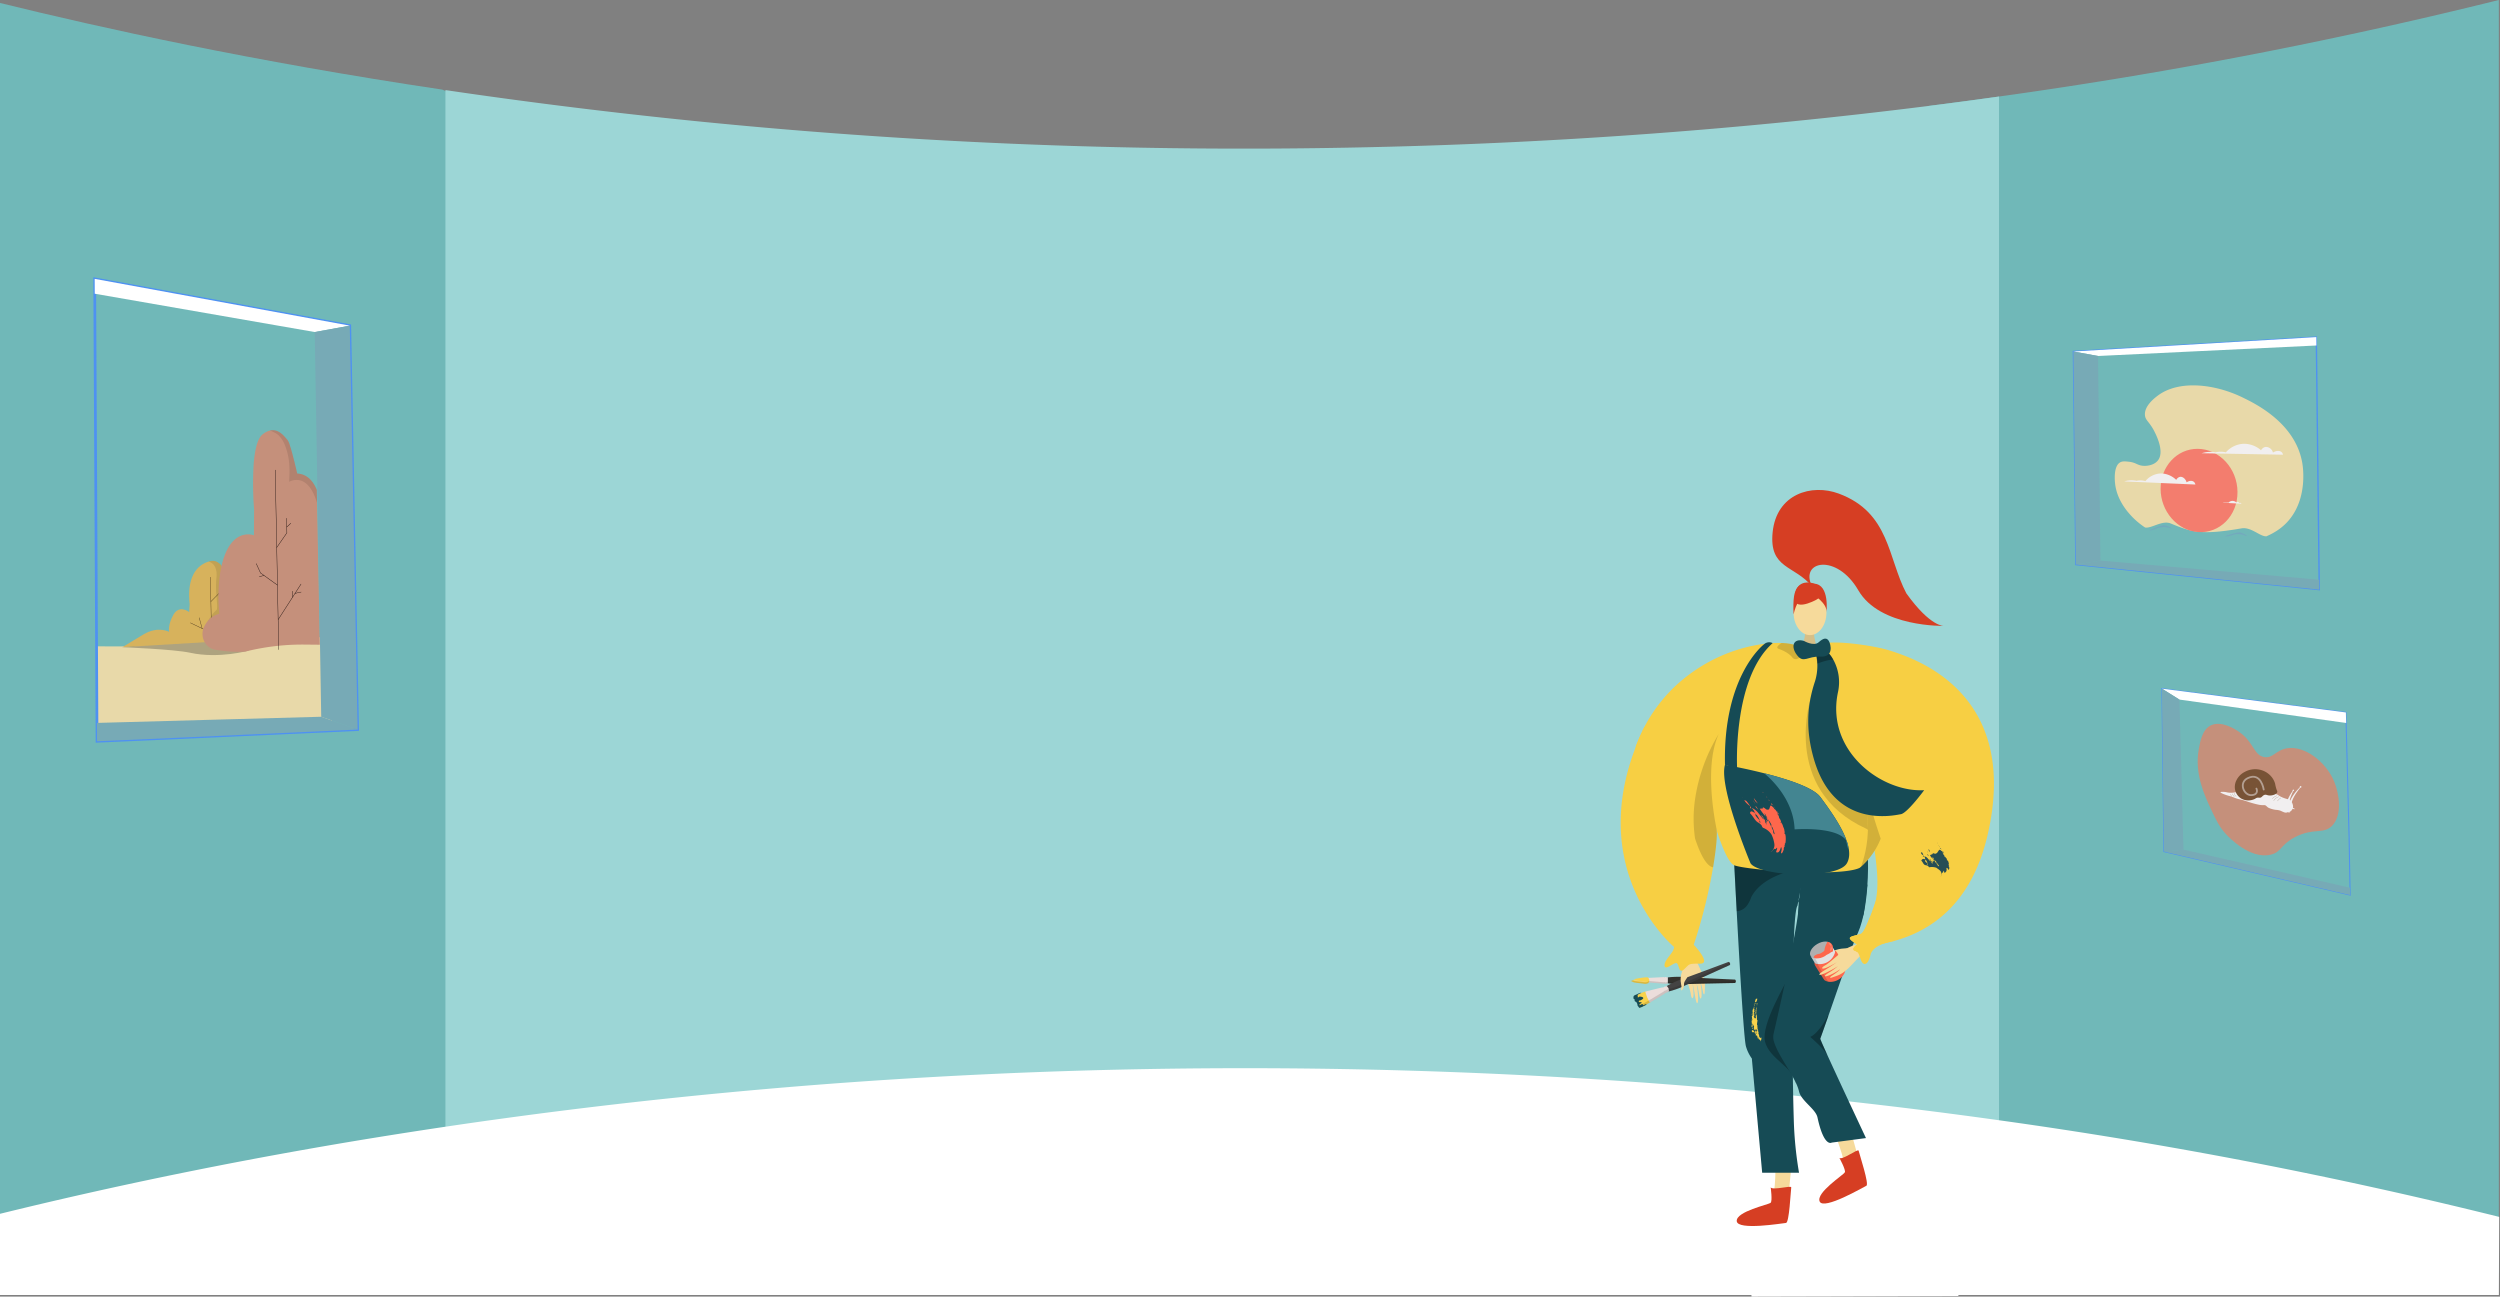 <svg xmlns="http://www.w3.org/2000/svg" xmlns:xlink="http://www.w3.org/1999/xlink" width="1366.451" height="708.688" viewBox="0 0 1366.451 708.688"><rect x="0" y="0" width="1366.451" height="708.688" fill="#808080" stroke="none"/><defs><style>.a,.ai,.al,.am,.aq,.ar,.au,.av,.h{fill:none;}.b{fill:#70b8b8;}.c{fill:#9cd6d6;}.d,.r{fill:#fff;}.e,.l{fill:#f6da9b;}.f{fill:#164b55;}.g{fill:#f8d24b;}.h{stroke:#f8d24b;stroke-linejoin:round;}.av,.h{stroke-linecap:round;}.i{fill:#d63e23;}.j,.k{opacity:0.3;}.l{fill-rule:evenodd;}.m{fill:#fe674c;}.n{fill:#e2e2e2;}.o{clip-path:url(#a);}.p{fill:#020202;}.p,.x,.z{opacity:0.13;}.q{fill:#afafaf;}.r{opacity:0.2;}.s{fill:#33322e;}.t{fill:#ebdddb;}.u{fill:#ca7740;}.v{fill:#e5d7d1;opacity:0.31;mix-blend-mode:overlay;isolation:isolate;}.w{fill:#d6d6d6;}.y{fill:#444343;}.aa{fill:#d6bf87;}.ab{fill:#f7cf43;}.ac{fill:#438591;}.ad{opacity:0.15;}.ae{fill:#274e55;}.af{fill:#e8d9a9;}.ag{opacity:0.25;}.ah{fill:#d7b25c;}.ai,.al{stroke:#0f0504;stroke-width:0.203px;}.ai,.al,.am,.aq,.ar,.au,.av{stroke-miterlimit:10;}.ai{opacity:0.74;}.aj{opacity:0.1;}.ak{fill:#c5907b;}.am,.aq,.ar{stroke:#4e91f2;}.am{stroke-width:1.491px;}.an{fill:#77aab6;}.ao{fill:#f37d6e;}.ap{fill:#f1eff0;}.aq{stroke-width:0.763px;}.ar{stroke-width:0.584px;}.as{fill:#73a9bd;}.at{fill:#785336;}.au{stroke:#a89483;stroke-width:0.152px;}.av{stroke:#f1eff0;opacity:0.49;}</style><clipPath id="a"><path class="a" d="M992,3800.892a1.107,1.107,0,0,1,.052-.8c-.034-.046-.067-.093-.1-.143l-2.111-3.548c3.266,2.531,7.263-.3,7.263-.3s4.4-2.164,3.727-6.242l2.112,3.547a1.469,1.469,0,0,1,.08.154,1.1,1.1,0,0,1,.731.337,4.646,4.646,0,0,1,.633.836c.557.935,3.514,6.254,4.279,7.63a1.65,1.65,0,0,1,.206.8,6.693,6.693,0,0,1-.751,3.011,8.629,8.629,0,0,1-6.9,4.347,6.108,6.108,0,0,1-3.517-.709,1.635,1.635,0,0,1-.6-.563c-.846-1.328-4.112-6.463-4.669-7.4A4.661,4.661,0,0,1,992,3800.892Z"/></clipPath></defs><g transform="translate(-0.17 -3273.871)"><path class="b" d="M.17,3275.493v706.215l242.23-67.654,1.24-.24,31.75-6.026-.07-22.611-1.56-536.015-30.12-25.584-1.75-.731C137.99,3307.343,55.86,3289.2.17,3275.493Z"/><path class="b" d="M1049.88,3338.572l15.68,543.923.37,12.972,26.87,6.666,273.17,67.8V3273.871a2640.276,2640.276,0,0,1-273.17,52.76q-18.765,2.643-38.35,5.125Z"/><path class="c" d="M243.64,3323.108V3920.1H1092.8V3326.631q-18.765,2.643-38.35,5.125a2967.8,2967.8,0,0,1-303.27,22.511A2989.9,2989.9,0,0,1,243.64,3323.108Z"/><path class="d" d="M.17,3937.316v44.392H957.48l.01.851,26.9-.08,6.48-.01,26.54-.08,6.45-.02,46.76-.141c-.02-.17-.04-.35-.05-.52H1366l.17-42.71c-.07-.02-.13-.03-.2-.05a2642.538,2642.538,0,0,0-273.17-52.77q-13.41-1.876-27.24-3.683c-1.57-.211-3.15-.411-4.73-.621a.108.108,0,0,1-.05-.01c-.86-.1-1.72-.21-2.58-.32q-7.86-1.006-15.85-1.982-14.445-1.771-29.32-3.433c-1.43-.171-2.86-.321-4.29-.481q-9.075-1.006-18.29-1.962c-.47-.05-.94-.1-1.41-.14-1.25-.14-2.51-.27-3.77-.39q-14.655-1.5-29.7-2.883-22.815-2.1-46.49-3.9c-49.94-3.8-102.64-6.536-157.9-7.827-85.91-1.992-166.88-.23-242.07,4.054q-10.92.615-21.67,1.311c-.54.03-1.08.06-1.62.1q-16.965,1.1-33.5,2.352-17.97,1.367-35.43,2.913c-50.46,4.434-97.76,9.889-141.57,15.905q-16.155,2.206-31.68,4.534C138.91,3905.266,56.18,3923.543.17,3937.316Z"/><path class="e" d="M970.6,3911.539s.2,19.246-3.4,20.751c-6.463,2.741-31.773,11.709-3.868,9.738,14.334.864,13.282-2.339,13.506-5.052.183-2.218,1.809-19.046,2.4-25.13.132-1.363.212-2.186.212-2.186Z"/><path class="f" d="M982.618,3768.921c-1.788,2.3-2.6,27.941-2.711,57.1v.03c-.055,14.432.06,29.722.316,43.466v.031c.1,5.7.236,11.129.387,16.123a204.361,204.361,0,0,0,2.871,29.18H963.336l-5.642-62.416a21.569,21.569,0,0,1-3.233-6.661c-1.144-4.121-3.534-45.595-5.05-73.847-.768-14.311-1.315-25.229-1.36-26.183-.005-.045-.005-.07-.005-.07.753.823,5.04,1.365,11.144,1.716,7.511.432,17.773.573,27.585.583Z"/><path class="d" d="M958.622,3830.329c-.2-.137-.279-.446.057-.443a.6.6,0,0,1-.578-.212c.225,0,.162-.186.143-.306-.16.1-.186.237-.238.511.489.244-.248.772.293,1C958.411,3830.7,958.751,3830.535,958.622,3830.329Z"/><path class="d" d="M960.087,3829.212l-.133-.036.213.423C960.057,3829.514,959.93,3829.226,960.087,3829.212Z"/><path class="g" d="M959.739,3827.84c.245.041.389-.173.614-.165-.494,0-.1-.339-.156-.526l-.377-.082c-.278.175-.164.635-.205,1.022Z"/><path class="d" d="M960.024,3827.5l-.241-.127C959.846,3827.473,959.88,3827.709,960.024,3827.5Z"/><path class="d" d="M958.688,3827.738c-.036.3.166-.182.242.127C958.867,3827.761,958.85,3827.641,958.688,3827.738Z"/><path class="g" d="M959.475,3826.477c.054.217.1.434.162.65l.171-.263Z"/><path class="g" d="M960.284,3826.464a.162.162,0,0,1-.275.089c.307-.221-.11-.376.151-.582l.12.208c.316-.018-.307-.436.252-.406-.385-.29-.484.193-.752-.177a1.308,1.308,0,0,1-.147.872c.117-.08.1-.114.194-.227.009.2.171.48.2.716C960.4,3826.838,960.07,3826.656,960.284,3826.464Z"/><path class="g" d="M960.4,3825.446c.035-.216.064-.549-.357-.627-.31.217.044.273.217.384-.072.063-.109.28-.328.183C960.021,3825.357,960.233,3825.538,960.4,3825.446Z"/><path class="g" d="M960.509,3824.6l-.368-.177.059.1h-.27c.066.022.552.122.511.337C960.652,3824.758,960.409,3824.708,960.509,3824.6Z"/><path class="g" d="M958.653,3824.455c.193-.14.087-.233-.01-.411.025.242,0,.582.146.66l-.065-.022a2.09,2.09,0,0,0,.438.4C958.914,3824.832,959.331,3824.416,958.653,3824.455Z"/><path class="g" d="M958.6,3824.76l-.209-.185Z"/><path class="g" d="M960.454,3823.922l-.14.326.119-.075Z"/><path class="g" d="M959.3,3824.261c.068-.267-.3.132-.283-.121-.038-.072-.008.374.169.4C959.258,3824.48,958.984,3824.273,959.3,3824.261Z"/><path class="g" d="M960.495,3823.707l-.268-.29Z"/><path class="g" d="M960.717,3823.036l-.2-.067c.185-.252-.069-.629.377-.789-.251.027-.5-.148-.594.079.13.046.121.129.279.127-.055.1-.232.063-.306.124.205.187.021.44.208.59-.038-.07.009-.083.036-.131.329.313-.529.311.043.474C960.391,3823.329,960.792,3823.177,960.717,3823.036Z"/><path class="g" d="M959.349,3822.972l-.093.231c-.261-.09.008-.289-.234-.344-.158,0-.25.235-.353.142.624.069.011.326.718.247.063.311-.389.071-.372.4l.328.11C959.2,3823.385,959.488,3823.341,959.349,3822.972Z"/><path class="g" d="M959.511,3822.067l.213-.1-.3.04c-.015-.532,1.216-.739,1.076-1.065-.36-.429.262-.74.238-1.144-.236-.22-.166.172-.323.178-.489-.1.277-.165-.12-.3-.356-.062-.423.373-.655.526.037.156.148.164.347.229-.2.019-.278.167-.481.187.252.34-.294.459-.019.794-.281.075-.032-.236-.082-.137l-.009.17.046-.014c.261.252-.027.656-.221.792.1-.11.333-.174.408-.03l-.325.089.44.328C959.457,3822.368,960.088,3822.154,959.511,3822.067Z"/><path class="g" d="M958.917,3822.354c-.194.342.475-.009.3.368l0-.41Z"/><path class="d" d="M959.84,3820.73l.232-.153C959.621,3820.631,960.188,3820.957,959.84,3820.73Z"/><path class="d" d="M959.9,3820.09l.4.13-.215-.185Z"/><path class="g" d="M960.441,3819.557c-.191-.151-.382-.014-.346.142C960.125,3819.565,960.31,3819.512,960.441,3819.557Z"/><path class="g" d="M960.767,3821.343a.242.242,0,0,1-.02.1Z"/><path class="g" d="M960.781,3821.277l-.014.066A.244.244,0,0,1,960.781,3821.277Z"/><path class="g" d="M960.276,3828.36a.314.314,0,0,1,.023.136l-.026-.134Z"/><path class="g" d="M959.708,3828.514c-.258-.244.617-.253.434-.645a4.321,4.321,0,0,1,.131.493C959.863,3828.582,960.059,3828.186,959.708,3828.514Z"/><path class="g" d="M959.3,3825.227a.154.154,0,0,0-.012-.014C959.275,3825.188,959.287,3825.2,959.3,3825.227Z"/><path class="d" d="M960.676,3839.084l.112-.01-.119.229Z"/><path class="d" d="M960.874,3839.033l.176-.385c.091.714.2,1.425.312,2.134l-.163-.05C961,3840.787,961.039,3838.951,960.874,3839.033Z"/><path class="d" d="M960.688,3838.948c-.483-.16.132-.364-.221-.588.236.15.49.246.389.423Z"/><path class="h" d="M959.722,3838.318c.081-.125-.13-.244-.067-.317C960.014,3838.007,959.759,3838.214,959.722,3838.318Z"/><path class="g" d="M958.337,3838.135a.094.094,0,0,1-.008-.054.537.537,0,0,0,.072.05Z"/><path class="g" d="M958.4,3838.131l.16-.013A.135.135,0,0,1,958.4,3838.131Z"/><path class="g" d="M958.329,3838.081a.667.667,0,0,0-.181-.121l-.02.053c-.048-.065-.188-.176-.1-.217-.015.139.1.131.321.114l.01-.224C958.893,3837.679,958.346,3837.88,958.329,3838.081Z"/><path class="h" d="M958.141,3837.391l.324.2C958.178,3837.681,958.145,3837.477,958.141,3837.391Z"/><path class="g" d="M958.458,3837.025c.093.046.082.27.209.124.063.031.054.075.057.12C958.638,3837.126,958.292,3837.3,958.458,3837.025Z"/><path class="g" d="M958.724,3837.269a.137.137,0,0,1,.02.063A.109.109,0,0,1,958.724,3837.269Z"/><path class="h" d="M960.278,3839.492a.129.129,0,0,1,.115-.027Z"/><path class="g" d="M958.748,3836.544l-.005-.085a.2.2,0,0,0,.021.067Z"/><path class="g" d="M962.372,3843.141a1.136,1.136,0,0,0-.148-.969c-.377.064-.13-.15-.532-.118a4.164,4.164,0,0,1-.208-.59c-.14-.405-.307-.82-.37-.637l.188.081-.41-.057c.074-.221.355-.543.109-.657.119-.054.243,1.767.355,1.682-.447.228-.759-2.365-.963-2.411l.238-.056c-.29-.294-.662-.465-.86-.721l.286-.091c-.075.209.13.243.278.433-.092-.347.082-.429-.005-.692-.378.047-.161.25-.409-.069.149-.113.589.071.478-.224.066-.375-.485-.25-.548-.568l-.123.23c-.028-.117-.129-.331.066-.463a.531.531,0,0,0,.6.413c-.1-.128.023-.439-.006-.556l.272.049c.239-.15-.145-.192.071-.374-.165-.14-.376.125-.492.049.088-.04.206-.35.022-.439-.555.117.2.341-.329.577l.075-.292c-.569-.134.046.454-.406.4-.593-.167.513-.491-.235-.631-.127.143-.1.568-.31.53.2-.166-.208-.241-.3-.443l.238-.27c-.184-.093-.18-.007-.287.084.295-.392-.123-.987.239-1.532-.1-.3-.247-.024-.453-.153.328-.184.032-.445.03-.617.022-.052-.315-.127-.449-.071l.23.421c-.18-.011-.469.069-.419.222.646-.146-.361.636.379.621l-.336.015.265.539.044-.02c-.11.006.258.451.143.766-.119-.079-.027-.6-.374-.271-.208-.213.069-.642-.1-1.047l-.222.1c-.35-.417.033-1.021-.059-1.5l.315.128c.11-.176.354-.406.083-.553.025.205-.156.108-.291.076-.181-.271-.011-.689-.145-1.066a.227.227,0,0,0,.112,0l-.2-.394c.046-.191.226-.261.429-.383-.045-.069-.043-.241-.224-.171-.016.038-.032.075-.013.1-.345-.194.1-.144-.119-.392.29.189.405-.07.7-.053-.133-.291-.516-.016-.65-.05.158-.363.405-.413.461-.773-.179-.018-.12.257-.322.29.048-.1.029-.223-.038-.241l-.141.224a1.317,1.317,0,0,0,.12-1.155l-.091.034.007-.259.334.092c-.086-.139.21-.288-.058-.362l-.023.051-.108-.174.332.179c.138-.219-.539-.528-.479-.89.452-.073.151.625.732.672.095-.118.2-.319.041-.392-.158.013-.162.1-.166.184-.3-.317.193-.782-.314-.988l-.19.234c-.055-.278.559-.444.227-.543l.573.227c-.28-.283-.218-.641-.423-.908-.335-.015,0,.378-.068.358l-.238-.13c.2-.4.209-.112.421-.6l-.225-.011c.348-.154-.3-.618.3-.431l-.142.129.269,0-.165-.576c.2.063.149-.214.414-.129l-.231-.22c.387-.078.441.4.733.437.176,0,.158-.1.135-.148.275.261-.4.359-.412.609l.238.132-.335-.018a.829.829,0,0,0,.41.243c-.463.233.077.513-.033.881-.187-.313-.323.191-.41.137-.008.171.578.6.168.739-.162.1-.238-.212-.315.024a.25.25,0,0,0,.373.165,5.15,5.15,0,0,1,.025,1.122l-.222-.089c-.185.236.123.463.366.584-.09.032-.024.05-.157.015-.367.3.46.378.381.867.314-.033.343-.252.19-.4l.357.036a2.3,2.3,0,0,0-.28-1.234l.264.156c.48-.293-.466-.212.083-.486-.126-.206-.187.147-.337-.008.1-.144.619.04.645-.2.18.907.148,1.936.238,2.881.067.016.09-.034.113-.084.25.157.052.9-.057,1.615s-.174,1.4.3,1.416c-.133.055-.295-.089-.266.111a.408.408,0,0,0,.292,0c-.474.539.1,1.181-.185,1.815.155-.025.252.1.364.1-.347.238.073.563-.117.776l.175-.079.054.615c.068.012.063-.072.083-.123.1.126-.1.175-.258.2l.418.235c-.567.868.547,1.754.259,2.716.324.1.469.2.534.425l.079-.126c.288.2-.155.035,0,.217.212.109.471-.021.276-.181.09-.129.206-.072.291,0A3.012,3.012,0,0,1,962.372,3843.141Z"/><path class="i" d="M979.228,3922.872c.167-1.262-10.035,1.771-11.232,0,0,0,1.016,7.367,0,8.392s-18.913,4.718-18.559,10.033,25.158,1.137,26.93,1.011S978.9,3925.352,979.228,3922.872Z"/><g class="j"><path d="M989.469,3747.971l.356-.029S989.7,3747.95,989.469,3747.971Z"/><path d="M989.469,3747.971c-9.505.759-30.278-.585-30.278-.585-6.1-.351-10.391-.893-11.144-1.717,0,0,0,.025.005.071.045.953.592,11.872,1.361,26.183a7.128,7.128,0,0,0,1-.115,7.778,7.778,0,0,0,5.03-3.575,17.213,17.213,0,0,0,1.956-4.084C964.483,3750.665,986.424,3748.245,989.469,3747.971Z"/></g><path class="k" d="M976.723,3809.773c.19.545-14.161,24.024-11.857,33.368s15.177,14.073,16.447,21.63-1.034-22.739-1.034-22.739l-2.834-32.632Z"/><path class="e" d="M1003.747,3895.349s7.046,17.912,4.216,20.6c-5.063,4.864-25.52,22.257-.147,10.478,13.7-4.3,11.579-6.916,10.822-9.531-.619-2.137-5.093-18.442-6.709-24.337l-.581-2.118Z"/><path class="i" d="M1016.053,3902.787c-.293-1.239-8.746,5.229-10.495,4,0,0,3.574,6.522,2.989,7.842s-15.993,11.145-13.769,15.985,23.913-7.9,25.524-8.646S1016.63,3905.222,1016.053,3902.787Z"/><path class="f" d="M1020.874,3757.432c-4.061-1.326-15.406-5.04-27.393-9.212l-9.854,16.822-.944,1.611c.452-.291.663.316.663,1.7v.015a42.951,42.951,0,0,1-.417,4.959c-1.551,12.123-7.168,38.829-13.317,65.434v.02a8.385,8.385,0,0,0,.12,4.272c2.6,8.7,11.978,19.572,13.719,27.272,1.225,5.371,9.106,9.588,10.12,14.317,3.559,16.56,7.776,13.749,7.776,13.749l3.368-.447,8.383-1.1,6.973-.924s-13.92-29.612-20.983-45.108c-.01-.02-.01-.04-.025-.055-2.339-5.14-3.92-8.714-3.976-9.116v-.005c.984-2.706,2.515-7.028,4.368-12.319,4.126-11.781,9.869-28.382,14.8-42.688.005-.005.005-.01.01-.015,1.631-4.754,3.183-9.252,4.558-13.237Z"/><path class="k" d="M999.065,3850.751c-1.841-3.7-9.468-10.123-9.468-10.123,5.007-2.179,9.716-11.693,9.716-11.693l.142.374c-1.853,5.292-3.384,9.612-4.366,12.321l0,.005C995.144,3842.037,996.726,3845.609,999.065,3850.751Z"/><path class="f" d="M982.927,3773.319l2.137-25.147,36.1-4.352s1.033,28.847-6.9,42.8S982.927,3773.319,982.927,3773.319Z"/><path class="l" d="M1009.648,3792.211s-5.285-.2-8.657,2.209c-2.005,1.429-2.392.951-2.816,1.11-1.41.527,1.33,1.427,3.268.454,1.575-.792,4.251.609,5.4.34s4.092-1.578,4.356-2.387S1009.648,3792.211,1009.648,3792.211Z"/><path class="m" d="M992,3800.892a1.11,1.11,0,0,1,.6-1.348l5.167-2.334,4.515-3.43a1.109,1.109,0,0,1,1.472.113,4.646,4.646,0,0,1,.633.836c.557.935,3.514,6.254,4.279,7.631a1.641,1.641,0,0,1,.206.8,6.693,6.693,0,0,1-.751,3.011,8.629,8.629,0,0,1-6.9,4.347,6.108,6.108,0,0,1-3.517-.709,1.635,1.635,0,0,1-.6-.563c-.846-1.328-4.112-6.463-4.669-7.4A4.661,4.661,0,0,1,992,3800.892Z"/><path class="n" d="M997.1,3796.1s4.4-2.164,3.727-6.242l2.112,3.547a1.572,1.572,0,0,1,.154,1.255,8.746,8.746,0,0,1-10.115,6.021,1.574,1.574,0,0,1-1.03-.733l-2.111-3.548C993.107,3798.928,997.1,3796.1,997.1,3796.1Z"/><path class="a" d="M992,3800.892a1.107,1.107,0,0,1,.052-.8c-.034-.046-.067-.093-.1-.143l-2.111-3.548.011.009c-.024-.035-.048-.07-.069-.106-1.038-1.743.581-4.621,3.616-6.428s6.337-1.858,7.374-.115c.022.037.041.074.06.112l0-.014,2.112,3.547a1.469,1.469,0,0,1,.08.154,1.1,1.1,0,0,1,.731.337,4.646,4.646,0,0,1,.633.836c.557.935,3.514,6.254,4.279,7.631a1.641,1.641,0,0,1,.206.8,6.693,6.693,0,0,1-.751,3.011,8.629,8.629,0,0,1-6.9,4.347,6.108,6.108,0,0,1-3.517-.709,1.635,1.635,0,0,1-.6-.563c-.846-1.328-4.112-6.463-4.669-7.4A4.661,4.661,0,0,1,992,3800.892Z"/><path class="a" d="M1003.023,3793.556s1.07,2.467-3.819,6.068"/><g class="o"><path class="p" d="M991.614,3796.5s1.913,3.411,2.421,4.367a1.068,1.068,0,0,0-.078.539c.119.594,5.47,8.991,5.47,8.991s.1.179.2.21a10.042,10.042,0,0,1-.995,1.436l-4.549-1.43-3.043-5.556s-3.227-7.344-3.336-8.021S991.614,3796.5,991.614,3796.5Z"/></g><ellipse class="q" cx="6.395" cy="3.673" rx="6.395" ry="3.673" transform="translate(987.904 3793.144) rotate(-30.765)"/><path class="m" d="M991.723,3797.264s-.694-.6.928-1.457,1.5-.18,3-1.094,1.813-1.087,1.808-2.094a10.586,10.586,0,0,1,1.128-3.125c.168-.461.2-.849.7-.8a3.92,3.92,0,0,1,1.66.743,5.888,5.888,0,0,1,.844,1.14,2.363,2.363,0,0,1,.145,1.132c-.114.279.076.716.119,1.111s.153,1.049-.371,1.261a2.757,2.757,0,0,0-1.171.609,8.511,8.511,0,0,1-1.79,1,6.1,6.1,0,0,0-.888.629,8.738,8.738,0,0,1-5.673,1.334Z"/><path class="r" d="M999.624,3789.369c.29-.01.986,0,1.212.372s.2.235.342,1.168.568,1.267.283,1.828-.321.359-.819.753-.083-.693.012-1.286.334-.921.008-1.383a6.1,6.1,0,0,0-.852-1.11A.442.442,0,0,1,999.624,3789.369Z"/><path class="l" d="M1020.952,3788.15c-.715.345-9.725,2.484-13.087,5.206s-8.1,7.089-10.133,8.189c-2.392,1.294-2.14,2.5.821,1.219a42.534,42.534,0,0,0,6.269-3.4c.32-.288-1.952,1.4-4.578,3.077-2.791,1.782-5.947,3.583-5.659,4.109.558,1.02,9-3.7,10.307-4.718a41.423,41.423,0,0,1-3.474,2.652c-1.644,1.118-3.735,2.188-3.767,2.787-.051.943,4.847-1.121,8.17-3.569.143.045-.658,1.115-4.8,3.758-.417.265-1.151,1.276.494.7,3.462-1.223,5.04-1.493,8.6-4.756,3.475-3.182,6.52-7.5,9.738-9.056Z"/><path class="l" d="M920.734,3790.814c.05.792-1.373,9.942-.122,14.083s3.5,10.178,3.754,12.476c.294,2.7,1.506,2.925,1.439-.3a42.471,42.471,0,0,0-.779-7.087c-.145-.406.56,2.336,1.12,5.4.6,3.258,1.072,6.861,1.667,6.793,1.155-.132-.022-9.734-.476-11.326a41.534,41.534,0,0,1,1.144,4.218c.414,1.945.615,4.285,1.157,4.541.854.4.793-4.911-.218-8.913.1-.115.784,1.031,1.666,5.864.089.486.747,1.548.83-.194.176-3.667.522-5.231-1.154-9.763-1.634-4.419-4.485-8.872-4.706-12.437Z"/><path class="s" d="M911.927,3808.083l-.31,0-.026,1.445h0l0,.21,0,.221h0l-.01,1.347.31.013a46.493,46.493,0,0,0,8.032.557c2.783-.244,28.407-.718,28.407-.718s.381.019.532-.506a1.313,1.313,0,0,0,.011-.849c-.137-.528-.519-.519-.519-.519s-25.6-1.139-28.379-1.455A50.244,50.244,0,0,0,911.927,3808.083Z"/><path class="t" d="M911.359,3808.092a.1.1,0,0,1-.168.053.861.861,0,0,0-.712-.265c-.212,0-.334.389-.486.185s-.636-.109-.636-.109-8.114.424-8.274.4-.137.1-.137.1c-.01.275-.015,1.044-.016,1.179,0,.118-.018.859-.016,1.137,0,0-.027.118.135.1s8.261.666,8.261.666.482.107.639-.093.269.2.481.2a.862.862,0,0,0,.719-.247.1.1,0,0,1,.167.057.361.361,0,0,0,.326.205,10.694,10.694,0,0,0,.1-1.691h0s0-.073,0-.192,0-.192,0-.192h0a10.719,10.719,0,0,0-.06-1.694A.365.365,0,0,0,911.359,3808.092Z"/><path class="u" d="M891.325,3812.287c-.141-.053-.058-.078,0,0Z"/><path class="g" d="M900.814,3808.055a2.176,2.176,0,0,1,.278,3.143,3.693,3.693,0,0,1-2.625.318c-1.787-.285-4.676-.453-5.416-.764a7.452,7.452,0,0,1-1.65-.885l-.006-.008a1.441,1.441,0,0,0,.254.064.783.783,0,0,0,.682-.121.679.679,0,0,1,.065-.026c.127-.047.294-.126.464-.207.2-.095.406-.2.549-.251a2,2,0,0,1,.668-.078s.095-.161-.273-.166a3.827,3.827,0,0,0-.536.02,7.349,7.349,0,0,0,.787-.186c.2-.075,1.745-.33,3.094-.535A21.444,21.444,0,0,1,900.814,3808.055Z"/><path class="v" d="M900.683,3810.072a6.807,6.807,0,0,1-2.612.441,14.844,14.844,0,0,1-3.677-.417,5.533,5.533,0,0,1-1.559-.463c.019-.01.042-.017.064-.026.127-.047.294-.126.465-.207.713.151,2.259.448,3.319.726A15.94,15.94,0,0,0,900.683,3810.072Z"/><path class="a" d="M911.927,3808.083l-.2,0c-.008-.115-.02-.187-.035-.191a.365.365,0,0,0-.332.2.1.1,0,0,1-.168.053.861.861,0,0,0-.712-.265c-.212,0-.334.389-.486.185s-.636-.109-.636-.109-7.324.383-8.192.4a.807.807,0,0,0-.351-.305,21.444,21.444,0,0,0-3.665.318c-1.349.2-2.9.46-3.094.535a7.349,7.349,0,0,1-.787.186,3.827,3.827,0,0,1,.536-.02c.368.005.273.166.273.166a2,2,0,0,0-.668.078c-.143.055-.348.156-.549.251-.17.081-.337.16-.464.207a.679.679,0,0,0-.065.026.783.783,0,0,1-.682.121,1.441,1.441,0,0,1-.254-.064l.006.008a7.452,7.452,0,0,0,1.65.885c.74.311,3.629.479,5.416.764a3.693,3.693,0,0,0,2.625-.318,2.623,2.623,0,0,0,.215-.307c1.4.1,8,.652,8,.652s.482.107.639-.093.269.2.481.2a.862.862,0,0,0,.719-.247.1.1,0,0,1,.167.057.361.361,0,0,0,.326.205.942.942,0,0,0,.054-.348l.189.008a46.493,46.493,0,0,0,8.032.557c2.783-.244,28.407-.718,28.407-.718s.381.019.532-.506a1.33,1.33,0,0,0,.011-.849c-.137-.528-.519-.519-.519-.519s-25.6-1.139-28.379-1.455A50.238,50.238,0,0,0,911.927,3808.083Z"/><path class="a" d="M891.4,3809.859c-.057-.078-.14-.053,0,0Z"/><path class="w" d="M901.317,3810.219"/><path class="x" d="M948.879,3809.835c-.15.525-.532.506-.532.506s-25.624.474-28.407.718a46.493,46.493,0,0,1-8.032-.557l-.189-.008a.918.918,0,0,1-.054.348.36.36,0,0,1-.326-.205.1.1,0,0,0-.167-.057.865.865,0,0,1-.719.247c-.212,0-.323-.4-.48-.2s-.64.093-.64.093-6.6-.556-8-.652a2.784,2.784,0,0,1-.215.306,3.7,3.7,0,0,1-2.626.319c-1.787-.285-4.675-.453-5.416-.764-.163-.068-.33-.143-.492-.22-.063.028-.122.053-.174.072a.657.657,0,0,0-.064.026.786.786,0,0,1-.683.121,1.472,1.472,0,0,1-.253-.064l.005.008a7.463,7.463,0,0,0,1.65.885c.741.311,3.629.479,5.417.764a3.7,3.7,0,0,0,2.625-.318,2.726,2.726,0,0,0,.215-.307c1.4.1,8,.652,8,.652s.482.107.639-.093.268.2.481.2a.864.864,0,0,0,.718-.247.1.1,0,0,1,.167.057.36.36,0,0,0,.326.2.916.916,0,0,0,.054-.348l.189.008a46.5,46.5,0,0,0,8.032.557c2.784-.244,28.407-.718,28.407-.718s.382.019.532-.506a1.633,1.633,0,0,0,.076-.423,1.662,1.662,0,0,0-.062-.415Z"/><path class="y" d="M911.256,3812.759l-.279.126.538,1.323h0l.081.191.082.2h0l.515,1.228.287-.109A45.915,45.915,0,0,0,920,3813.1c2.434-1.305,25.536-11.711,25.536-11.711s.354-.131.286-.667a1.3,1.3,0,0,0-.32-.776c-.33-.427-.674-.27-.674-.27s-23.71,8.932-26.356,9.726A49.606,49.606,0,0,0,911.256,3812.759Z"/><path class="g" d="M899.1,3815.952c.494-.123,1.137-.229,1.137-.229l2.075,5.905s-1.709.906-2,1.136a37.593,37.593,0,0,1-3.452,1.714c-.262.083-.313.269-.625-.179-.059-.085-.127-.192-.209-.325-.012-.021-.025-.042-.036-.064a8.228,8.228,0,0,1-.714-1.562l1.092-.452-1.165.323s-.317-.8-.39-.945.319-.515.688-.667,1.588-.416,1.669-.49a15.591,15.591,0,0,0-1.849.405c-.27.079-.711.261-.711.261s-.111-.272-.252-.614h0c-.045-.111-.092-.228-.143-.347-.186-.455-.376-.915-.412-.993a2.643,2.643,0,0,1-.1-.645s1.359-.658,1.82-.863S898.608,3816.076,899.1,3815.952Z"/><path class="t" d="M900.416,3818.858a.015.015,0,0,0,0,.013c.007.017.021.047.041.09s.028.076.035.092.005.006.012.007c.322.676,1.38,2.814,1.38,2.814s1.5-.868,1.706-1,5-3.007,5.461-3.282a10.278,10.278,0,0,0,1.443-1.007c.26-.259.09-.07.621-.17a1.459,1.459,0,0,0,.789-.575,1.074,1.074,0,0,0,.53-.078,11.264,11.264,0,0,0-.26-1.622l-.016-.039a11.181,11.181,0,0,0-.961-1.332,1.08,1.08,0,0,0-.43.319,1.452,1.452,0,0,0-.964.15c-.448.3-.193.317-.561.317a10.428,10.428,0,0,0-1.732.3c-.52.129-5.949,1.475-6.186,1.53s-1.912.5-1.912.5S900.167,3818.151,900.416,3818.858Z"/><path class="v" d="M898.459,3822.393s-1.33,1.151-2.22,1.906c-.059-.085-.127-.192-.209-.325-.012-.021-.025-.042-.036-.064Z"/><path class="a" d="M895.523,3817.32c-.461.2-1.82.863-1.82.863a2.643,2.643,0,0,0,.1.645c.036.078.226.538.412.993.051.119.1.236.143.347h0c.141.342.252.614.252.614s.441-.182.711-.261a15.591,15.591,0,0,1,1.849-.405c-.081.074-1.3.338-1.669.49s-.761.522-.688.667.39.945.39.945l1.165-.323-1.092.452a8.228,8.228,0,0,0,.714,1.562c.011.022.024.043.036.064.082.133.15.24.209.325.312.448.363.262.625.179a37.593,37.593,0,0,0,3.452-1.714c.194-.155,1.032-.616,1.559-.9l.005.011.31-.18.124-.066,0,0c.46-.267,1.14-.662,1.274-.746.206-.128,5-3.007,5.461-3.282a10.278,10.278,0,0,0,1.443-1.007c.26-.259.09-.07.621-.17a1.459,1.459,0,0,0,.789-.575,1.074,1.074,0,0,0,.53-.078.055.055,0,0,0,.009-.028l.041-.016A45.915,45.915,0,0,0,920,3813.1c2.434-1.305,25.536-11.711,25.536-11.711s.354-.131.286-.667a1.3,1.3,0,0,0-.32-.776c-.33-.428-.674-.27-.674-.27s-23.71,8.932-26.356,9.726a49.606,49.606,0,0,0-7.212,3.357l-.047.021-.016-.008a.58.58,0,0,0-.192.1l-.024.011,0,0c-.114.082-.225.18-.216.2a1.452,1.452,0,0,0-.964.15c-.448.3-.193.317-.561.317a10.428,10.428,0,0,0-1.732.3c-.52.129-5.949,1.475-6.186,1.53-.191.044-1.315.34-1.744.453-.157.032-.323.069-.474.106C898.608,3816.076,895.982,3817.114,895.523,3817.32Z"/><g class="z"><path d="M894.873,3821.139l1.014-.418-.852.235A1.079,1.079,0,0,0,894.873,3821.139Z"/><path d="M894.351,3820.143l.025.061h0c.141.341.252.614.252.614h0C894.543,3820.6,894.413,3820.28,894.351,3820.143Z"/><path d="M895.019,3819.431c.369-.152,1.589-.416,1.669-.489a15.487,15.487,0,0,0-1.849.405c-.261.076-.682.249-.708.26l.1.25c.033.076.063.15.093.223C894.291,3819.924,894.665,3819.578,895.019,3819.431Z"/><path d="M893.8,3818.8a.4.4,0,0,0,.024.064c.008.017.024.055.046.106Z"/><path d="M945.046,3800.213s-23.1,10.407-25.536,11.712a45.883,45.883,0,0,1-7.516,2.621l-.041.016a.049.049,0,0,1-.009.028,1.067,1.067,0,0,1-.529.078,1.457,1.457,0,0,1-.789.574c-.532.1-.361-.088-.622.171a10.427,10.427,0,0,1-1.442,1.006c-.459.276-5.256,3.154-5.462,3.283-.134.083-.814.479-1.273.746v0l-.124.065-.31.18-.005-.01c-.527.285-1.364.745-1.558.9a37.244,37.244,0,0,1-3.453,1.715c-.262.082-.312.268-.624-.18-.059-.084-.128-.191-.209-.325-.013-.021-.026-.042-.037-.063-.071-.122-.137-.242-.2-.358l-.015.006a8.263,8.263,0,0,0,.714,1.563c.011.022.024.043.036.064.082.133.15.24.209.325.312.448.362.261.625.179a37.653,37.653,0,0,0,3.452-1.714c.194-.155,1.031-.616,1.558-.9l.005.011.311-.18.124-.066,0-.005c.46-.267,1.139-.662,1.274-.746.206-.128,5-3.007,5.461-3.282a10.357,10.357,0,0,0,1.443-1.007c.26-.259.09-.07.621-.17a1.457,1.457,0,0,0,.789-.575,1.072,1.072,0,0,0,.53-.078.048.048,0,0,0,.008-.028l.042-.016a45.925,45.925,0,0,0,7.516-2.621c2.434-1.3,25.536-11.711,25.536-11.711s.354-.132.286-.667a1.3,1.3,0,0,0-.32-.776.9.9,0,0,0-.181-.18A.506.506,0,0,1,945.046,3800.213Z"/><path d="M894.824,3821.261a.1.1,0,0,0,.007.049c.013.025.032.07.056.125Q894.846,3821.327,894.824,3821.261Z"/><path d="M895.079,3821.9c.078.192.142.354.142.354l.023-.006C895.183,3822.126,895.128,3822.009,895.079,3821.9Z"/></g><path class="f" d="M897.227,3816.634s-2.407.894-1.985,1.376.125.51-.053.724.126.161.455.248.3-.486.93-.384a7.215,7.215,0,0,1,1.071.184c1.7.614-.105,1.471-.623,1.775s-1.115.09-1.028.425-.537.505.264.639,1.011-.209,1.161.324c.093.331-.4.25-.782.593s-.629.921-.259.765.531-.266.88-.413.421-.417.742-.1.042.718.775.367a5.533,5.533,0,0,1,.979-.405s.675.017.288.223a4.554,4.554,0,0,1-1.249.71c-1.117.475-.961.633-1.4.672s-.778.393-1.121.371-.3-.363-.614-.682a1.189,1.189,0,0,1-.478-.951,2.781,2.781,0,0,0-.363-1.085s-.222-.362-.244-.384c-.475-.472-.683-.079-.945-.787-.084-.228.261-.469-.079-.713s-.511-.066-.545-.8a1.613,1.613,0,0,1,.119-1c.206-.507,1.515-.813,2.049-1.128S897.19,3816.233,897.227,3816.634Z"/><path class="l" d="M920.225,3802.814s-2.178,4.818-1.225,8.85c.567,2.4-.022,2.574-.036,3.027-.044,1.5,1.824-.692,1.655-2.855-.138-1.757,2.17-3.7,2.354-4.87s.084-4.385-.565-4.935S920.225,3802.814,920.225,3802.814Z"/><path class="aa" d="M986.775,3617.782s.746,8.33-4.391,12.937,11.84,0,11.84,0-3.159-7.979-2.45-12.937S986.775,3617.782,986.775,3617.782Z"/><ellipse class="e" cx="8.983" cy="12.256" rx="8.983" ry="12.256" transform="translate(980.502 3596.501)"/><path class="ab" d="M1028.132,3732.262v.005a40.51,40.51,0,0,1-10.8,15.391c-.256.215-.517.411-.768.6-10.526,5.02-61.733,1.275-68.515-1.456-3.057-1.235-6.772-10.165-9.959-20.109-3.891-12.123-7-25.752-7.189-28.759-.316-5.055,5.783-63.837,40.842-70.7a36.469,36.469,0,0,1,9.482-.572s.331.2.909.462a17.754,17.754,0,0,0,3.729,1.265,10.927,10.927,0,0,0,9.789-2.114c3.459-2.987,27.82.058,37.812,3.284,14.4,4.647,70.9,23.539,53.129,100.5-9.121,39.494-32.7,53.056-51.11,58.117-1.928.53-3.722.972-5.368,1.33a.024.024,0,0,0-.019.007,74.559,74.559,0,0,1-10.738,1.7s-1.859,1.608-3.945,3.1a6.732,6.732,0,0,0-1.641-.852c-1.952-.89,1.481-3.423,1.481-3.423s-4.256-2.372-3.993-3.464,3.752-1.413,6.177-2.347c1.1-.429,2.84-4.147,4.41-8.076a36.429,36.429,0,0,0,3.518-9.739.022.022,0,0,0,0-.011c3.882-18.508-5.4-40.331-4.383-77.177v0Z"/><path class="ab" d="M894.28,3682.043c-.005-.115-.005-.236-.01-.371.211-.537.422-1.074.632-1.6.287-.7.578-1.4.874-2.083a.016.016,0,0,0,.005-.01c0-.005.005-.01.005-.02a84.982,84.982,0,0,1,20.867-29.823c21.013-19.04,44.968-23.236,57.321-22.81,4.272.146,7.159.844,8.057,1.667a.433.433,0,0,1,.1.13c.462.753.261,3.288-.4,7.018-3.5,19.763-19.934,73.094-19.934,73.094a88.712,88.712,0,0,1-23.482,19.331c-.076.045-.151.085-.226.125a97.147,97.147,0,0,1-11.43,5.527,101.962,101.962,0,0,1-37.7,7.61Z"/><path class="ab" d="M936.5,3747.954a288.092,288.092,0,0,1-10.561,42.3s9.9,10.35,3.534,10.34-5.617-.01-8.715,2.982-2.7-2.409-4.1-3.233-6.335,4.468-6.676,1.286,5.682-7.48,5.1-10.286c0,0-52.864-44.069-16.008-120.265l27.659,39.115,11.581,16.374C938.945,3729.109,938.318,3737.2,936.5,3747.954Z"/><path class="f" d="M1009.64,3745.72c-5.286,9.2-47.974,7.1-52.673,0,0,0-17.484-41.705-13.96-53.813,0,0,10.02,1.732,21.36,4.6,12.644,3.193,26.926,7.8,30.761,12.992,4.357,5.9,10.6,14.427,13.769,22.3a.015.015,0,0,0,.005.01q.445,1.115.809,2.208c.236.718.441,1.431.617,2.134v.015C1011.212,3739.766,1011.161,3743.069,1009.64,3745.72Z"/><path class="f" d="M964.367,3626.025s-22.445,16.942-21.36,65.883l6.641,2.139s-2.69-48.956,19.414-68.65A4.048,4.048,0,0,0,964.367,3626.025Z"/><path class="ac" d="M1008.9,3731.8c.1.467.191.913.281,1.335-5.466-7.69-28.115-5.944-28.115-5.944-.6-18.508-16.7-30.691-16.7-30.691,12.644,3.193,26.926,7.8,30.761,12.992,4.357,5.9,10.6,14.427,13.769,22.3A.015.015,0,0,0,1008.9,3731.8Z"/><path class="ac" d="M1009.183,3733.14a5.974,5.974,0,0,1,.528.873,6.119,6.119,0,0,1,.617,2.134v.015C1010.679,3739.55,1010.137,3737.562,1009.183,3733.14Z"/><path class="ad" d="M1028.133,3732.261v.005a40.506,40.506,0,0,1-10.8,15.391c6.966-18.845,2.389-35.676,2.068-47.015,1.6,10.933,8.483,30.9,8.729,31.6A.08.08,0,0,1,1028.133,3732.261Z"/><path class="ad" d="M938.313,3726.564c.632,2.545.005,10.637-1.813,21.39-2.519-.5-5.883-3.861-9.843-15.737a74.46,74.46,0,0,1,.075-22.027,94.684,94.684,0,0,1,12.921-35.224C932.324,3690.637,936.31,3716.409,938.313,3726.564Z"/><path class="m" d="M956.573,3714.363c-1.051-.747-1.929-1.693-2.828-2.462l1.071.921a5.174,5.174,0,0,1-1.241-1.623c.359-.055.534.436.886.237a17.507,17.507,0,0,1,2.936,4.241C956.307,3715.826,956.921,3714.674,956.573,3714.363Z"/><path class="m" d="M952.495,3709.541c.134.114.261.228.383.344A.989.989,0,0,1,952.495,3709.541Z"/><path class="m" d="M966.63,3720.627a2.505,2.505,0,0,1,.422.434A1.827,1.827,0,0,1,966.63,3720.627Z"/><path class="m" d="M959.664,3714.5a1.653,1.653,0,0,1,.336.113q.7.968,1.342,2.017C960.843,3715.9,959.93,3715.461,959.664,3714.5Z"/><path class="m" d="M959.672,3713.311a5,5,0,0,1-1.322-2.09A9.093,9.093,0,0,0,959.672,3713.311Z"/><path class="m" d="M973.815,3724.047a.328.328,0,0,1,.182-.039.252.252,0,0,0,.118.028c.067.385.113.779.161,1.166-.073-.071-.238-.1-.281-.18C973.938,3724.6,974.234,3724.367,973.815,3724.047Z"/><path class="m" d="M966.481,3720.458l-.045.006-.163-.135.006-.033A.988.988,0,0,1,966.481,3720.458Z"/><path class="m" d="M973.651,3723.595a1.815,1.815,0,0,0,.341-.214l.122.65a.665.665,0,0,0-.117-.023C973.847,3723.922,973.884,3723.66,973.651,3723.595Z"/><path class="m" d="M972.309,3718.786c-.08-.11-.392-.055-.487-.068a5.033,5.033,0,0,0-.19-1.207c-.1-.011-.181-.118-.376-.139a1.9,1.9,0,0,0,.114-.372q.366.573.7,1.193c.229.4.446.834.652,1.283A4.211,4.211,0,0,1,972.309,3718.786Z"/><path class="m" d="M973.62,3740.409a9.108,9.108,0,0,1,.3-1.795,2.247,2.247,0,0,0-.259-1.791c-.452,1.3-.842,3.028-2.123,3.009-.637-.007-.606-.4-.425-.91a5.378,5.378,0,0,0,.448-1.643l-.27.237c.135-.116.27-.237.123-.347-.274.24-.52.7-.953.8l-.286-.217a4.111,4.111,0,0,0-1.122,1.014,3,3,0,0,1-1.172.877,4.5,4.5,0,0,0,2.114-4.52,16.929,16.929,0,0,0-1.579-5.145,9.407,9.407,0,0,0-4.653-3.669,3.294,3.294,0,0,1-.747-1.329,8.2,8.2,0,0,0-2.3-1.774c-1.591-1.225-2.28-3.149-3.895-4.688-.321-.3.157-1.593,1.18-1.021a6.039,6.039,0,0,1,2.268,1.69c-.368.169-.469-.317-.828-.281a4.859,4.859,0,0,0,.983,1.635c-.294-.321-.6-.637-.906-.952.775.788,1.472,1.758,2.347,2.571.289.334-.526,1.347.546,1.329a12.614,12.614,0,0,0-2.142-4.3l.027-.012c-.5-.525-.906-1.053-1.391-1.572.188.129.394.248.469.439a10.214,10.214,0,0,0-1.737-2.618,9.444,9.444,0,0,1,3.621,2.868c.995,1.182,1.843,2.451,2.867,3.5.069-1.055-1.335-1.378-1.143-2.433a18.035,18.035,0,0,1,2.139,3.475,1.61,1.61,0,0,0-.3-.159,2.506,2.506,0,0,0,.491,1.207,5.637,5.637,0,0,1,.672,1.079l.073.213c-.02-.072-.046-.143-.073-.213a19.287,19.287,0,0,0-.859-2.127,1.8,1.8,0,0,1,.669.936,1.923,1.923,0,0,0-.058-1.051l-.687-1.186a6.1,6.1,0,0,0,1.554,1.424,15.66,15.66,0,0,0-1.256-2.694c.345.416.7.826,1.035,1.252.386.83.762,1.658,1.128,2.5l-.073-.079.115.174.441.978a2.371,2.371,0,0,0,.767.686l.075.143c-.155-.04-.287-.031-.263.173.021.89.942,1.482.8,2.548a1.4,1.4,0,0,0,.345.872c-.057.121.013.151.116.167l.139.2a1.544,1.544,0,0,0,.266.517,2.754,2.754,0,0,0-.266-.517c-.028-.067-.058-.133-.092-.2.115.014.251.025.292.125a17.145,17.145,0,0,0-1.342-3.891c.127.032.269.1.351.116l-.426-.259a8.583,8.583,0,0,0-.732-1.147,1.119,1.119,0,0,0,.455.18,15.417,15.417,0,0,0-2.1-3.288,30.754,30.754,0,0,0-1.739-3.268,6.607,6.607,0,0,0,.7,2.016,29.561,29.561,0,0,1-3.363-4.41,5.677,5.677,0,0,0,1.678-.111c.21-.195-.118-.722.242-.561,1.456.485,1.491,1.667,3.079,1.114.418-.179.64-2.328,1.2-2.141a9.756,9.756,0,0,1,1.537,1.352,6.218,6.218,0,0,0,.384.645c-.005.044.1.034.221.03a8.194,8.194,0,0,1,1.271,1.867l.2.506a.979.979,0,0,1-.165.382,1.276,1.276,0,0,1,.391.15c.184.453.38.89.575,1.321.011.3,0,.6.026.882.086-.053.183-.155.294-.159q.367.81.728,1.609a1.829,1.829,0,0,1-.245.838c1.076.193,1.185,1.773,1.648,2.692l.03-.013c.18.486.329.993.477,1.5a1.866,1.866,0,0,1-.212.329c.184.078.231.209.321.25a5.205,5.205,0,0,1-.168,1.232c.091.042.4.088.442.223a4.207,4.207,0,0,0,.191.794c.045.307.067.625.085.947a12.85,12.85,0,0,1,0,1.618,14.058,14.058,0,0,1-.17,1.6,1.92,1.92,0,0,1-.392.082c.194.144.075.377.181.513a.314.314,0,0,0-.182-.029c.257.457-.087.566-.189.985.01.094.155.179.2.272-.013.047-.022.093-.038.14-.646.48-.43.938-.473,1.466-.208.515-.387,1.02-.626,1.511C974.351,3740.084,973.92,3740.18,973.62,3740.409Z"/><path class="m" d="M974.293,3725.343c.062.5.085,1.021.118,1.524C974.239,3726.372,973.891,3726.015,974.293,3725.343Z"/><path class="m" d="M968.274,3713.629a1.848,1.848,0,0,0,.054-.853c.732.959,1.477,1.917,2.193,2.946l-.026.02C969.808,3715.008,969.349,3713.545,968.274,3713.629Z"/><path class="m" d="M974,3724.008a.665.665,0,0,1,.117.023v0A.252.252,0,0,1,974,3724.008Z"/><path class="m" d="M962.7,3715.464l-.063-.086q.339.24.654.5A1.866,1.866,0,0,1,962.7,3715.464Z"/><path class="m" d="M961,3713.085l-1.252-1.091a6.3,6.3,0,0,1-1-1.927C959.538,3711.032,960.269,3712.055,961,3713.085Z"/><path class="m" d="M967.057,3711.641c-.074-.26-.12-.555-.185-.829l.439.611C967.205,3711.453,967.131,3711.571,967.057,3711.641Z"/><path class="m" d="M964.4,3716.988l-.11-.125.482.158C964.686,3717.023,964.531,3716.991,964.4,3716.988Z"/><path class="m" d="M965.808,3709.22l.3.465a1.237,1.237,0,0,0-.4-.066A1,1,0,0,0,965.808,3709.22Z"/><path class="m" d="M963.852,3707.23a5.152,5.152,0,0,1-.444-.552c.222.172.445.356.661.545C963.951,3707.247,963.851,3707.273,963.852,3707.23Z"/><path class="ae" d="M1051.375,3741.419a7.682,7.682,0,0,1-1.353-1.18l.507.442a1.279,1.279,0,0,1-.4-.91c.286-.112.257.2.586-.01a5.383,5.383,0,0,1,.9,2.42C1050.728,3742.528,1051.545,3741.566,1051.375,3741.419Z"/><path class="ae" d="M1049.867,3738.8a2.127,2.127,0,0,1,.172.169C1049.953,3738.935,1049.877,3738.892,1049.867,3738.8Z"/><path class="ae" d="M1057.67,3743.095a.809.809,0,0,1,.265.138A.421.421,0,0,1,1057.67,3743.095Z"/><path class="ae" d="M1053.689,3740.834a.882.882,0,0,1,.225,0c.171.347.327.713.475,1.093C1054.193,3741.544,1053.615,3741.451,1053.689,3740.834Z"/><path class="ae" d="M1054.05,3739.989a1.331,1.331,0,0,1-.349-1.19A2.281,2.281,0,0,0,1054.05,3739.989Z"/><path class="ae" d="M1063.006,3742.263a.786.786,0,0,1,.148-.106.283.283,0,0,0,.092-.039c.024.183.046.367.063.554-.055,0-.186.064-.216.038C1063.071,3742.5,1063.312,3742.25,1063.006,3742.263Z"/><path class="ae" d="M1057.582,3743.034l-.037.019-.106-.034.011-.024A.31.31,0,0,1,1057.582,3743.034Z"/><path class="ae" d="M1062.911,3742.087c.106-.095.212-.191.29-.276.016.1.03.2.045.3-.03.012-.06.025-.092.041C1063.041,3742.179,1063.092,3742.016,1062.911,3742.087Z"/><path class="ae" d="M1062.479,3739.851c-.043-.036-.3.117-.368.144a2.217,2.217,0,0,0,.08-.672c-.073.028-.115-.008-.262.049a2.666,2.666,0,0,0,.165-.275,7.439,7.439,0,0,1,.6,1A.659.659,0,0,1,1062.479,3739.851Z"/><path class="ae" d="M1065.243,3749.323c-.486-.238-.279-1.173-1.185-1.033,0,.747.387,1.452-.515,2.339s-.592-.516-.93-.811l-.126.263c.063-.132.126-.263-.021-.206a3.2,3.2,0,0,1-.439.92l-.294.115c-.522.845-.309,1.4-.831,2.249,1.354-3.095-.946-3.8-2.3-4.977a7.728,7.728,0,0,0-3.94-.275c-.231-.016-.423-.369-.53-.648a4.2,4.2,0,0,0-1.667-.522c-1.118-.418-1.246-1.645-2.1-2.386-.17-.148.562-1.182,1.195-1a2.007,2.007,0,0,1,1.348.654c-.33.214-.3-.1-.586.011a1.282,1.282,0,0,0,.4.91l-.507-.443a7.665,7.665,0,0,0,1.354,1.18c.17.147-.648,1.108.235.763a5.363,5.363,0,0,0-.9-2.421l.025-.015a9.985,9.985,0,0,1-.7-.775c.111.048.238.085.25.2a3.208,3.208,0,0,0-.618-1.467c1.938.2,2.285,1.991,3.595,2.76.228-.73-.824-.532-.45-1.32a7.644,7.644,0,0,1,1.1,1.69.929.929,0,0,0-.225,0c-.074.617.5.71.7,1.094.014.038.029.074.043.111a.765.765,0,0,0-.043-.111c-.149-.38-.3-.746-.475-1.093a.52.52,0,0,1,.43.384,1.111,1.111,0,0,0,.08-.673c-.13-.182-.261-.363-.375-.556a1.654,1.654,0,0,0,1.049.4,6.534,6.534,0,0,0-.588-1.348c.2.163.409.322.613.483a11.9,11.9,0,0,0,.6,1.2l-.052-.021c.025.022.051.044.077.065.089.148.182.294.284.435a.859.859,0,0,0,.589.1c.019.017.038.035.055.053-.125.044-.233.107-.222.22-.017.541.74.459.659,1.131-.021.176.137.254.329.318-.039.1.02.078.1.035.042.013.084.027.125.042a.422.422,0,0,0,.265.137.83.83,0,0,0-.265-.137.511.511,0,0,0-.087-.062c.095-.051.207-.114.246-.08a9,9,0,0,0-1.155-1.6c.1-.036.216-.059.282-.085-.114.013-.228.025-.337.032a2.932,2.932,0,0,0-.53-.4.95.95,0,0,0,.36-.077,6.364,6.364,0,0,0-1.325-1.3c-.245-.554-.475-1.113-.754-1.628a1.973,1.973,0,0,0,.141,1.145,4.427,4.427,0,0,1-1.62-2.062,6.835,6.835,0,0,0,1.324-.518c.211-.19.1-.468.335-.452.99-.067.732.719,2.1-.136.356-.246,1.074-1.746,1.454-1.788a2.682,2.682,0,0,1,.843.4,1.006,1.006,0,0,0,.15.284c-.014.03.068-.012.164-.056a1.722,1.722,0,0,1,.6.719c.02.081.042.158.065.235a1.521,1.521,0,0,1-.2.3,1.067,1.067,0,0,1,.279-.058,4.919,4.919,0,0,0,.238.563c-.034.17-.082.352-.1.508a1.686,1.686,0,0,1,.254-.218,7.187,7.187,0,0,0,.389.612,1.848,1.848,0,0,1-.27.582c.841-.383.813.43,1.183.659l.024-.022c.127.166.254.335.377.51a2.639,2.639,0,0,1-.166.275c.148-.057.19-.021.264-.05a2.222,2.222,0,0,1-.081.673c.073-.029.325-.181.368-.144a.668.668,0,0,0,.211.246c.057.115.11.234.16.357a6.983,6.983,0,0,1,.35,1.357c-.078.085-.183.18-.289.275.181-.07.13.093.244.071a.74.74,0,0,0-.148.1c.3-.012.064.242.086.448.03.025.161-.04.217-.039l.006.069c-.356.562-.07.568.056.743.017.269.031.539.046.809C1065.64,3748.74,1065.368,3749.06,1065.243,3749.323Z"/><path class="ae" d="M1063.316,3742.74c.022.246.041.493.056.743C1063.246,3743.308,1062.959,3743.3,1063.316,3742.74Z"/><path class="ae" d="M1060.51,3737.951a1.862,1.862,0,0,0,.27-.582c.295.419.619.809.937,1.219l-.024.022C1061.323,3738.381,1061.351,3737.568,1060.51,3737.951Z"/><path class="ae" d="M1063.154,3742.157c.032-.016.062-.029.092-.041v0A.283.283,0,0,1,1063.154,3742.157Z"/><path class="ae" d="M1055.746,3740.765l-.026-.043a2.688,2.688,0,0,1,.369.178A.536.536,0,0,1,1055.746,3740.765Z"/><path class="ae" d="M1055.125,3739.524c-.2-.161-.412-.32-.615-.483a1.978,1.978,0,0,1-.139-1.146C1054.649,3738.41,1054.879,3738.97,1055.125,3739.524Z"/><path class="ae" d="M1060.136,3736.975c.019-.156.068-.338.1-.508.049.1.1.2.153.29A1.726,1.726,0,0,0,1060.136,3736.975Z"/><path class="ae" d="M1056.674,3741.35c-.018-.018-.037-.036-.056-.053.109-.008.224-.02.339-.032C1056.89,3741.291,1056.777,3741.314,1056.674,3741.35Z"/><path class="ae" d="M1059.921,3735.662c.024.083.051.163.079.242a.992.992,0,0,0-.279.058A1.536,1.536,0,0,0,1059.921,3735.662Z"/><path class="ae" d="M1059.093,3734.765a.975.975,0,0,1-.149-.284c.108.071.213.148.313.228C1059.162,3734.753,1059.079,3734.795,1059.093,3734.765Z"/><path class="ad" d="M990.092,3654.647s-16.969,50.657,30.112,72.17l.957.636-.243-11.914s-22.185-30.958-22.269-31.755S990.092,3654.647,990.092,3654.647Z"/><path class="ae" d="M992.322,3629.862c-.346-.045-.507-.13-.372-.266C992.051,3629.5,992.181,3629.6,992.322,3629.862Z"/><path class="ad" d="M986.549,3631.162c-.9.9-3.012,2.882-4.819,2.977a2.071,2.071,0,0,1-1.827-.843c-1.657-2.113-4.608-3.73-7.439-4.734-.909-.321-1.009-.813-.723-1.33a6.88,6.88,0,0,1,2.233-1.908c4.272.146,7.159.844,8.057,1.667a.433.433,0,0,1,.1.13,17.642,17.642,0,0,0,3.729,1.265C986.6,3629.521,987.1,3630.61,986.549,3631.162Z"/><path class="f" d="M1051.877,3705.772s-9.242,12.595-12.765,13.132-36.158,8.5-47.4-29.8c-4.7-16.018-3.9-29.622.471-42.739a28.459,28.459,0,0,0,1.29-9.763,25.251,25.251,0,0,0-.773-5.7,5.374,5.374,0,0,0-.381-1.039,12.263,12.263,0,0,0,1.912.03c1.888-.065,4.232-.3,4.232-.3a19.2,19.2,0,0,1,3.74,4.834,25.449,25.449,0,0,1,2.5,18.082C998.145,3684.538,1028.736,3707.067,1051.877,3705.772Z"/><path class="k" d="M993.476,3636.6c1.883-.718,5.648-2.123,8.73-2.174a19.2,19.2,0,0,0-3.74-4.834s-2.344.231-4.232.3L992.7,3630.9Z"/><path class="f" d="M986.148,3624.172s5.389,3.169,8.076.753,4.341-2.633,5.522-.753,2.835,8.929-4.488,8.594-9.213,3.917-12.874-.807S980.4,3622.523,986.148,3624.172Z"/><path class="i" d="M992.861,3601.722s-15.551,8.622-10.936-5.221C985.119,3586.923,1003.467,3595.55,992.861,3601.722Z"/><path class="i" d="M990.606,3598.415s8.7,5.162,7.862,10.341c0,0,1.919-15.462-6.733-15.851s-12,.447-11.233,16.8C980.5,3609.7,983.016,3596.7,990.606,3598.415Z"/><path class="i" d="M990.616,3594.447c-9.547-11.792-23.616-9.439-21.554-29.7,2.128-20.912,21.253-26.643,36.2-21.07,27.875,10.394,26.694,35.142,36.886,54.52,13.321,18.562,20.558,17.765,20.558,17.765s-35.057.9-46.825-19.462S983.552,3580.35,990.616,3594.447Z"/><path class="ab" d="M1017.131,3798.128c-.814-2.446-1.156-3.322-1.721-3.82a6.732,6.732,0,0,0-1.641-.852c-1.952-.89,1.481-3.423,1.481-3.423s-4.256-2.372-3.993-3.464,3.752-1.413,6.177-2.347c1.1-.429,2.84-4.147,4.41-8.076,1.828-4.584,3.427-9.464,3.518-9.739a.022.022,0,0,0,0-.011l11.736,8.194-1.622,13.587a31.54,31.54,0,0,0-5.368,1.33.024.024,0,0,0-.019.007c-3.205,1.11-6.789,3.042-7.522,6.2C1021.191,3801.667,1018.494,3802.207,1017.131,3798.128Z"/><path class="a" d="M.791,3969.621h1365.83"/><path class="af" d="M53.143,3675.5c4,1.232,55.483.121,58.361-.728,6.173-1.821,61.713-1.942,68.977-3.481,3.06-.648,1.243-49.4,1.243-49.4s-2.643.1-6.834.3l-.267,0c-5.606.261-13.854.68-22.216,1.208-10.959.7-22.119,1.6-27.79,2.617-.861.159-1.6.316-2.19.479-1.568.431-4.42-4.2-8.148-3.981-10.586.6-31.713,3.213-42.914,4.807h-.027l-1.363-.054c-.758-.03-1.507-.059-2.237-.081-1.774-.072-13.2.044-14.834-.04l.214,42.461Z"/><path class="ag" d="M136.389,3629.407s-16.34,4.707-32.245,1.255c-9.141-1.984-37.278-3.035-37.278-3.035l45.633-5.07Z"/><path class="ah" d="M67.1,3627.583l48.755-2.919,9.578-.573-.589-30.229s-1.422-15.678-10.3-13.15c-.13.038-.26.076-.388.116-8.583,2.68-11.643,11.68-10.316,23.262l-.288,4.326s-5.291-4.217-8.53,1.343-2.419,9.473-2.419,9.473-6.018-3.417-14.107,1.454S67.1,3627.583,67.1,3627.583Z"/><line class="ai" x1="0.689" y1="35.363" transform="translate(115.17 3589.3)"/><line class="ai" x2="11.604" y2="5.574" transform="translate(104.162 3614.281)"/><line class="ai" x1="6.2" y2="6.304" transform="translate(115.431 3596.385)"/><line class="ai" x2="1.584" y2="5.925" transform="translate(109.057 3611.469)"/><path class="aj" d="M113.716,3613.345l1.961,1.985,1.5,1.519,7.964-7.867-.295-15.12s-1.422-15.678-10.3-13.15c-.13.038-.26.076-.388.116,2.982.814,4.947,3.649,4.278,9.245a51.245,51.245,0,0,0,.049,9.506c.3,4.059.678,7.348-.107,7.842a15.87,15.87,0,0,0-2.8,3.218C114.567,3612.037,113.716,3613.345,113.716,3613.345Z"/><path class="ak" d="M112.048,3624.893a8.232,8.232,0,0,0,6.023,4.159l3.434.477a63.828,63.828,0,0,0,12.757.48,129.37,129.37,0,0,1,18.212-3.176q5.223-.531,10.477-.633,1.914-.037,3.832-.018l7.992.082h.2l-1.65-84.653c-.067-.164-.137-.328-.208-.491-1.821-4.174-5-8.161-10.5-8.427,0,0-2.223-9.951-3.952-15.245a10.661,10.661,0,0,0-1.347-3.111c-1.267-1.286-4.636-6.539-9.9-5.074a10.544,10.544,0,0,0-3.84,2.134c-2.906,2.393-4.236,9.111-4.778,16.435a181.776,181.776,0,0,0,.256,24.579l-.084,11.152-.01,1.029-.013,1.864s-9.577-3.826-15.4,9.53a40.454,40.454,0,0,0-2.288,7.138,68.907,68.907,0,0,0-1.518,11.119c-.088,1.462-.138,2.878-.157,4.218v0a93.637,93.637,0,0,0,.432,10.893,10.911,10.911,0,0,0-4.416,2.163,12.935,12.935,0,0,0-2.638,2.8,14.627,14.627,0,0,0-1.172,2.017l-.086.181a8.957,8.957,0,0,0-.45,1.169A9.114,9.114,0,0,0,112.048,3624.893Z"/><line class="al" x1="1.915" y1="98.267" transform="translate(150.602 3530.72)"/><line class="al" x1="12.542" y2="19.508" transform="translate(152.197 3593.039)"/><path class="al" d="M140.2,3581.881l2.381,5.17,9.251,6.651"/><path class="al" d="M156.817,3557.081l.156,8.022-5.544,8.041"/><line class="al" x1="0.049" y2="3.427" transform="translate(160.015 3596.941)"/><line class="al" y1="0.745" x2="3.415" transform="translate(161.41 3597.45)"/><line class="al" x1="2.633" y2="0.645" transform="translate(141.857 3588.426)"/><line class="al" y1="2.114" x2="2.239" transform="translate(156.912 3559.844)"/><path class="aj" d="M147.415,3509.264c.628-.174,2.262.786,2.845,1.077a9.563,9.563,0,0,1,2.329,1.6,16.154,16.154,0,0,1,3.638,6.148c2.394,6.33,2.376,12.5,1.965,19.165,0,0,9.975-6.256,15.27,11.5l-.139-7.149c-.067-.164-.137-.328-.208-.491-1.821-4.174-5-8.161-10.5-8.427,0,0-2.223-9.951-3.952-15.245a10.661,10.661,0,0,0-1.347-3.111C156.047,3513.052,152.679,3507.8,147.415,3509.264Z"/><path class="am" d="M53.212,3679.041l13.86-.61,29.97-1.312,98.6-4.493-4.3-220.767L51.924,3426.29l.042,8.119.965,188.344.232,46.25.028,6.412Z"/><path class="d" d="M172.189,3455.355l19.154-3.5L51.92,3426.292l.041,8.121Z"/><path class="an" d="M191.343,3451.857l-19.154,3.5,3.553,210.282,19.9,6.992Z"/><path class="an" d="M53.212,3679.041l13.86-.61,29.97-1.312,98.6-4.493-19.9-6.995-51.087,1.4L53.162,3669l.028,6.412Z"/><path class="af" d="M1251.668,3557.667a29.433,29.433,0,0,1-4.439,4.438c-.863.693-1.583,1.192-2.057,1.518a37.053,37.053,0,0,1-6.234,3.382c-3.593.187-8.273-5.261-13.667-4.33-22.161,3.823-27.077,2.056-38.69-2.7-4.614-1.89-10.53,2.892-13.976,2.209a43.265,43.265,0,0,1-6.067-4.867q-1.156-1.116-2.222-2.325c-1.894-2.152-7.259-8.4-8.111-17.1-.121-1.224-.86-8.763,2.49-11.108,1.336-.934,2.915-.767,5.04-.543,3.7.388,4.558,1.8,7.268,2.169,2.76.379,7.153-.355,9.051-3.458,3-4.912-1.484-13.618-2.471-15.533-2.641-5.126-4.922-5.792-5.046-8.9-.2-4.939,5.375-9.152,6.958-10.351,11.57-8.753,31.145-6.487,46.373.919,7.338,3.567,29.034,14.118,32.707,35.995C1258.926,3529.175,1261.431,3545.551,1251.668,3557.667Z"/><path class="ao" d="M1181.11,3541.08c-.035-12.159,8.869-21.946,20.235-21.888,11.766.06,21.694,10.58,21.794,23.531.1,12.989-9.725,22.822-21.558,21.954C1190.154,3563.84,1181.145,3553.272,1181.11,3541.08Z"/><path class="ap" d="M1161.219,3537.007l38.911,1.7a2.6,2.6,0,0,0-.663-1.317c-.909-.924-2.608-.923-4.144.123-.562-1.993-2.162-3.2-3.583-3a3.1,3.1,0,0,0-2.082,1.662,12.267,12.267,0,0,0-8.234-3.528,11.449,11.449,0,0,0-8.614,4.184,9.744,9.744,0,0,0-2.135-.38,9.393,9.393,0,0,0-2.715.22,13.367,13.367,0,0,0-3.816-.248A12.977,12.977,0,0,0,1161.219,3537.007Z"/><path class="ap" d="M1203.576,3521.6l44.455.8a2.65,2.65,0,0,0-.767-1.389c-1.048-.963-2.995-.917-4.75.24a4.021,4.021,0,0,0-4.119-3.1,3.581,3.581,0,0,0-2.375,1.828,14.2,14.2,0,0,0-9.433-3.544,13.635,13.635,0,0,0-9.809,4.687,11.755,11.755,0,0,0-2.436-.349,11.5,11.5,0,0,0-3.093.306,16.282,16.282,0,0,0-4.348-.165A15.957,15.957,0,0,0,1203.576,3521.6Z"/><path class="ap" d="M1215.059,3548.624l10.212.587a.627.627,0,0,0-.167-.321.851.851,0,0,0-1.046.012.943.943,0,0,0-.914-.747.764.764,0,0,0-.533.4,3.333,3.333,0,0,0-2.139-.911,3.008,3.008,0,0,0-2.274.995,2.8,2.8,0,0,0-.572-.1,2.734,2.734,0,0,0-.731.043,3.923,3.923,0,0,0-1.037-.081A3.822,3.822,0,0,0,1215.059,3548.624Z"/><path class="aq" d="M1133.447,3465.992l1.356,116.467,133.04,13.688-.031-2.625-.032-2.782-.33-26.909-1.177-101.119-.055-4.589Z"/><path class="d" d="M1146.922,3468.448l-13.473-2.454,132.768-7.868.053,4.589Z"/><path class="an" d="M1133.449,3465.993l13.473,2.454,1.3,111.818-13.419,2.2Z"/><path class="an" d="M1134.8,3582.459l133.04,13.688-.031-2.625-.032-2.782-119.557-10.474-1.5.242Z"/><path class="ar" d="M1181.829,3650.266l1.088,89.06,101.816,23.763-.047-1.939-.05-2.055-.5-27.723-1.684-64.777-.082-3.318Z"/><path class="d" d="M1191.389,3656.242l-9.559-5.975,100.542,13.012.146,5.749Z"/><path class="an" d="M1181.83,3650.267l9.559,5.975,2.237,82-10.707,1.081Z"/><path class="an" d="M1182.917,3739.326l101.816,23.763-.047-1.939-.05-2.055-91.01-20.849-1.193.118Z"/><path class="as" d="M1175.818,3563.336s5.382-2.455,7.27-2.361a9.632,9.632,0,0,1,4.06,1.6s-.248.2-2.018-.33a9.584,9.584,0,0,0-6.55.672C1175.995,3564.02,1173.658,3564.032,1175.818,3563.336Z"/><path class="as" d="M1217.12,3566.663s5.564-2.007,7.438-1.759a9.619,9.619,0,0,1,3.916,1.931s-.264.179-1.985-.494a9.58,9.58,0,0,0-6.583.136C1217.241,3567.36,1214.911,3567.181,1217.12,3566.663Z"/><path class="ak" d="M1208.635,3670.317c5.837-2.789,13.539,2.345,15,3.319,8.477,5.651,8.174,12.889,14.017,14.017,4.867.94,6.347-3.838,12.664-4.8,9.595-1.454,21.043,7.32,25.573,17.951,2.987,7.008,4.7,18.887-1.229,24.59-4.792,4.608-10.013.8-20.041,6.024-8.14,4.243-7.39,8.157-13.279,9.59-11.325,2.757-22.965-9.559-24.467-11.188-3.614-3.92-5.252-7.38-7.869-12.91-4.1-8.665-9.439-20.323-7.008-33.688C1202.8,3678.818,1203.936,3672.562,1208.635,3670.317Z"/><path class="ap" d="M1251.94,3711.489c.344-.737.662-1.317.883-1.7a25.647,25.647,0,0,1,3.37-4.5c.426-.462.787-.822,1.01-1.04a.611.611,0,0,1,.339-.737.444.444,0,0,1,.405.126.46.46,0,0,1-.46.766c-.846,1.012-1.494,1.909-1.956,2.587a20.38,20.38,0,0,0-2.12,3.688,17.06,17.06,0,0,0-.753,2.139Q1252.3,3712.154,1251.94,3711.489Z"/><path class="ap" d="M1213.848,3706.894c.055-.243,1.032-.221,1.463-.211a10.081,10.081,0,0,1,2.3.314,10.762,10.762,0,0,0,4.279-.069c5.073-.54,8.184,1.744,15.134.972,2.864-.318,5.087-1.012,7.66.182,1.025.476,1.066.768,2.6,1.474,2.84,1.3,4.06.928,5.152,2.264a4.963,4.963,0,0,1,1.059,2.591,4.736,4.736,0,0,1-.036,1.186.821.821,0,0,1,.717.156c.118.121.207.332.139.409-.048.055-.161.025-.327-.018-.184-.048-.451-.115-.788-.2a2.962,2.962,0,0,1-.681,1.069,2.919,2.919,0,0,1-.926.627.342.342,0,0,1-.005.282.316.316,0,0,1-.217.165c-.174.032-.394-.131-.5-.421a2.6,2.6,0,0,1-1.3.378,3.457,3.457,0,0,1-1.354-.353c-.993-.39-1.3-.581-1.759-.763a8.812,8.812,0,0,0-2.3-.4,14.137,14.137,0,0,1-3.851-1.045c-1.24-.567-1.349-1.424-2.4-1.543-.417-.048-.623.039-1.462-.005a11.644,11.644,0,0,1-1.632-.207,54.614,54.614,0,0,1-5.848-1.594c-1.218-.408-1.861-.658-3.129-.993-.829-.219-1.147-.269-1.777-.419-2.282-.542-2.415-.913-4.858-1.64a27.678,27.678,0,0,1-4.041-1.343C1214.264,3707.348,1213.807,3707.072,1213.848,3706.894Z"/><path class="ap" d="M1250.728,3712.625a.609.609,0,0,1-.507-.834,28.482,28.482,0,0,1,1.416-2.969,28.142,28.142,0,0,1,1.673-2.674.455.455,0,0,1,.029-.523.424.424,0,0,1,.506-.131.429.429,0,0,1,.159.559.462.462,0,0,1-.41.25,29.72,29.72,0,0,0-1.323,3.048c-.369,1-.657,1.948-.884,2.823a.607.607,0,0,1-.645.452Z"/><path class="at" d="M1244.882,3706.792c.088-.4-.1-.594-.447-1.558a19.345,19.345,0,0,1-.719-2.973,10.321,10.321,0,0,0-2.434-4.3,11.431,11.431,0,0,0-6.248-3.447,11.885,11.885,0,0,0-8.144,1.375,10.077,10.077,0,0,0-4.29,4.39,8.027,8.027,0,0,0-.73,5.5,7.539,7.539,0,0,0,3.175,4.489,8.037,8.037,0,0,0,7.748.187,2.872,2.872,0,0,1,1.247-.588,5.4,5.4,0,0,1,1.274.04c1.1-.028,1.339-1.048,2.42-1.511,1.155-.493,1.566.378,3.463.277C1242.733,3708.582,1244.641,3707.894,1244.882,3706.792Z"/><path class="au" d="M1244.673,3708.813a5.529,5.529,0,0,0-2.5,1.626"/><path class="au" d="M1245.708,3709.372a4.668,4.668,0,0,0-2.786,2.2"/><path class="au" d="M1246.846,3709.989a6.048,6.048,0,0,0-1.857,1.715"/><path class="au" d="M1221.43,3707.323a3.118,3.118,0,0,0,.413,1.341.67.67,0,0,0,.692.341"/><path class="au" d="M1220.433,3707.678a2.354,2.354,0,0,0,1.025,1.63"/><path class="au" d="M1219.368,3707.963a3,3,0,0,0,.248.686,1.008,1.008,0,0,0,.532.48"/><path class="av" d="M1237.468,3705.405s-1.445-9.812-8.791-6.174c-5.1,2.527-1.988,9.595,2.2,9.245s2.616-3.569,2.616-3.569"/></g></svg>
